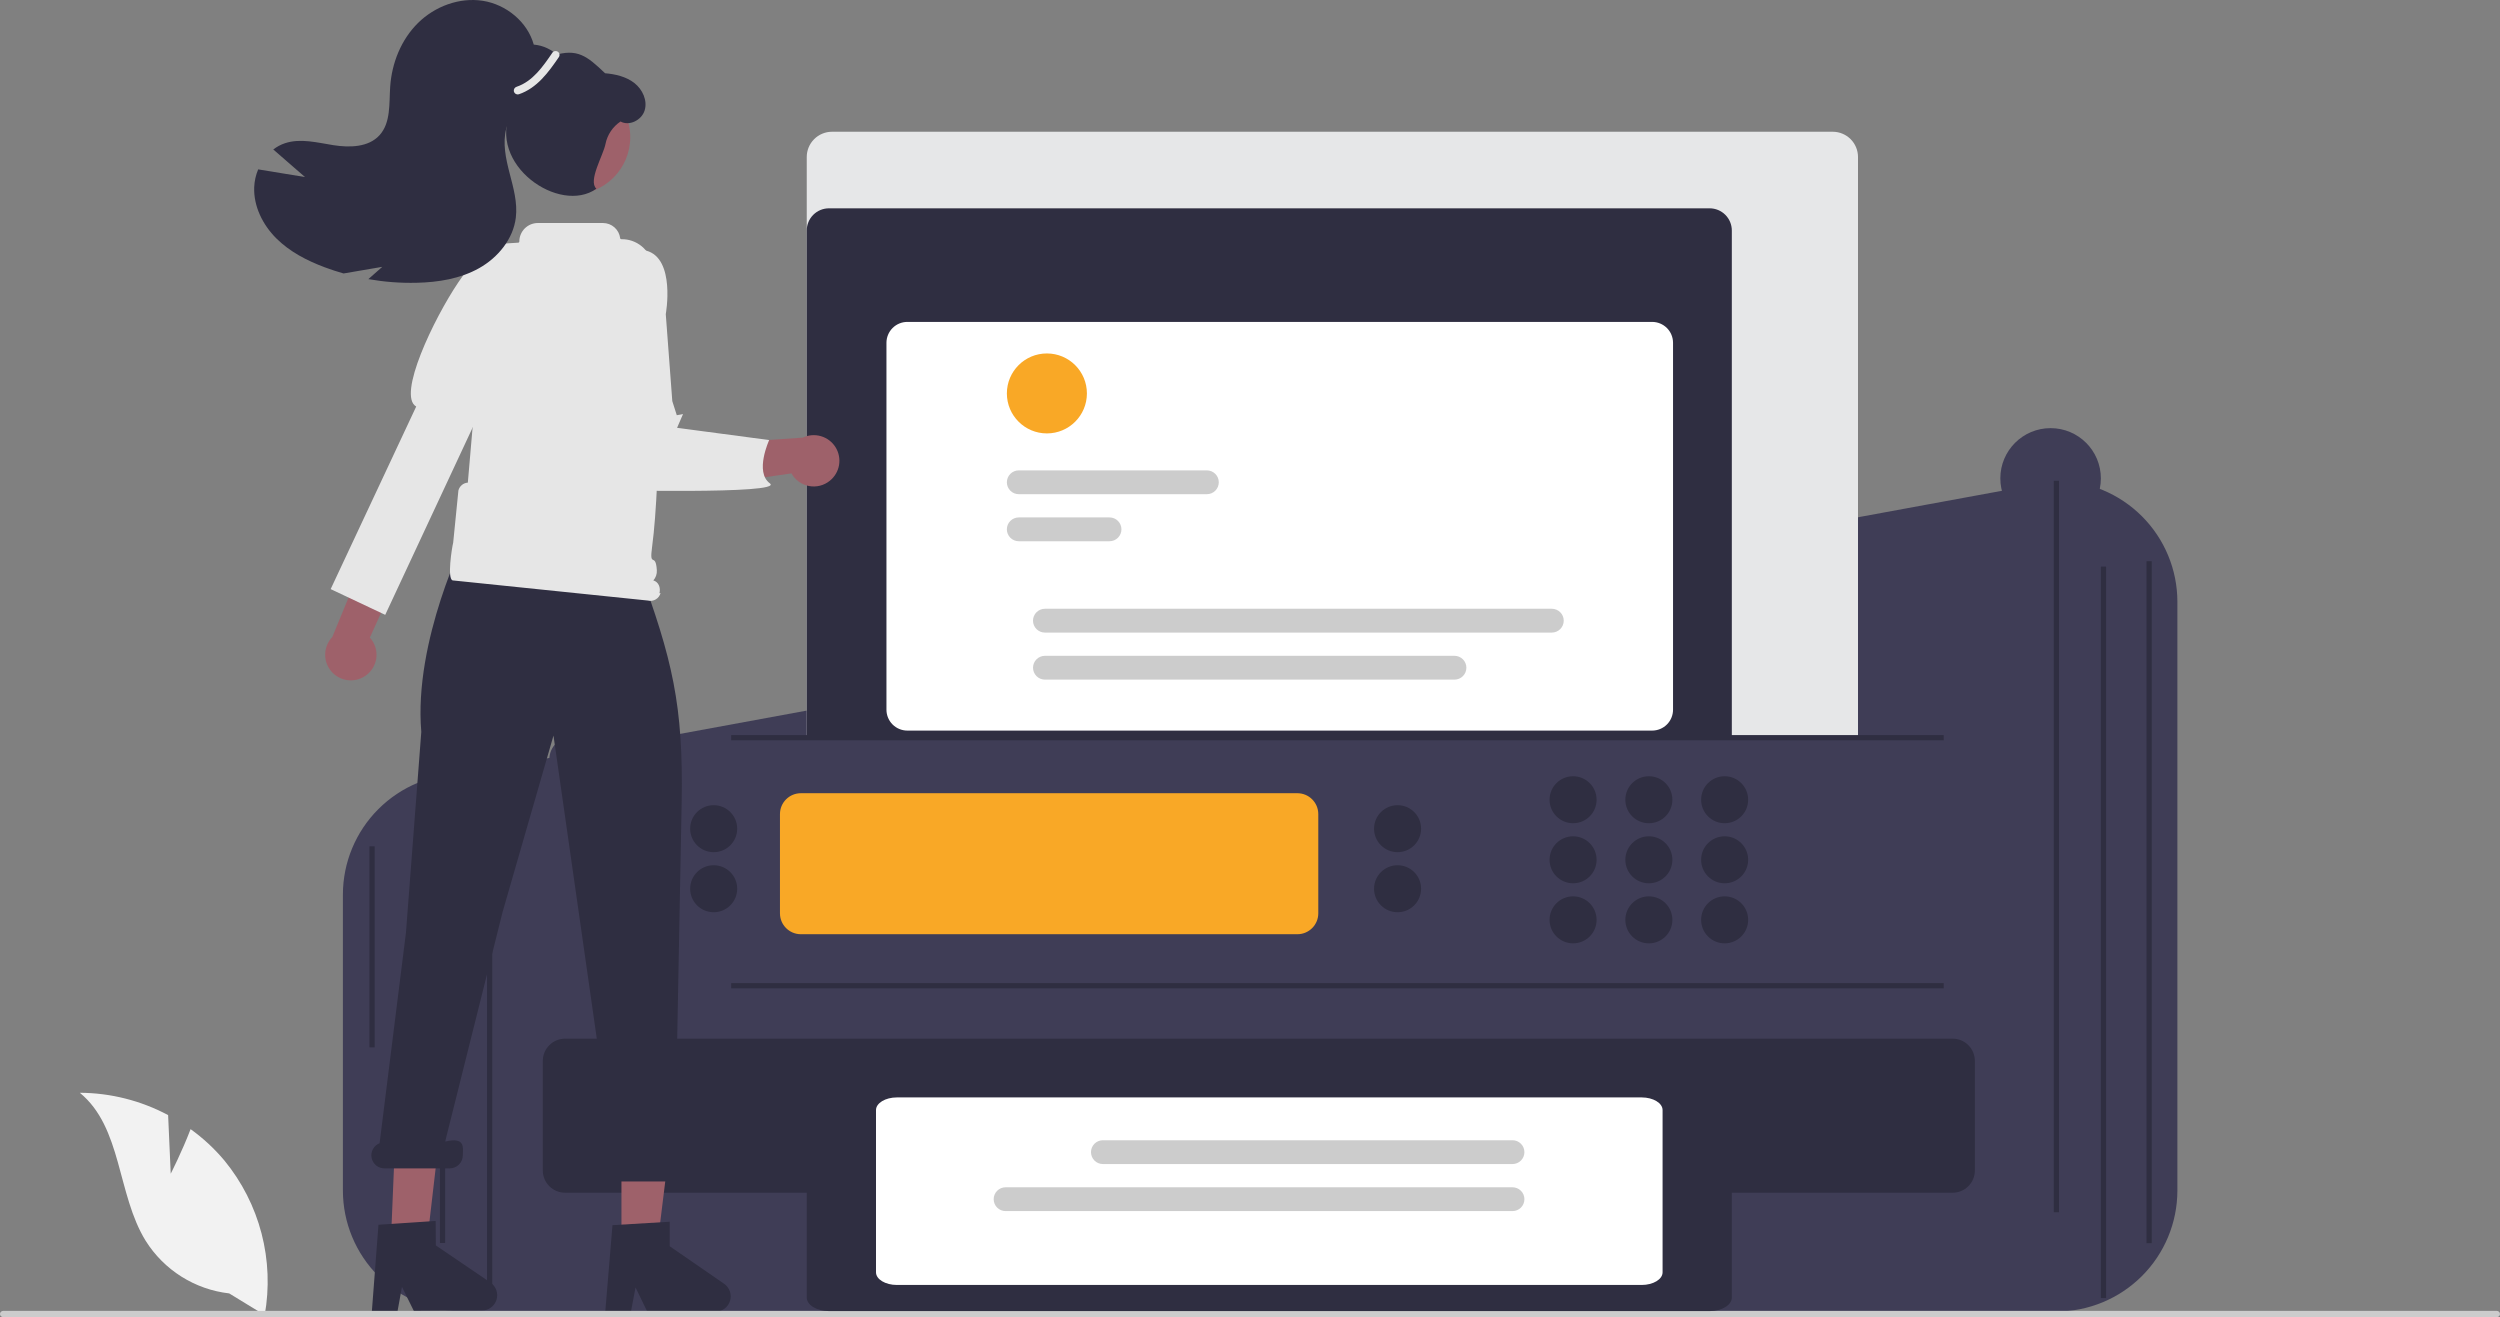 <svg width="298" height="157" viewBox="0 0 298 157" fill="none" xmlns="http://www.w3.org/2000/svg">
<rect x="0" y="0" width="298" height="157" fill="#808080" stroke="none"/>
<g clip-path="url(#clip0_35334_4020)">
<path d="M245.12 156.334H55.298C51.474 156.33 47.807 154.81 45.103 152.108C42.399 149.406 40.878 145.742 40.874 141.921V106.63C40.878 102.808 42.399 99.145 45.103 96.443C47.807 93.741 51.474 92.221 55.298 92.217L245.12 57.309C248.944 57.314 252.611 58.834 255.315 61.535C258.019 64.237 259.54 67.901 259.545 71.722V141.921C259.54 145.742 258.019 149.406 255.315 152.108C252.611 154.81 248.944 156.33 245.12 156.334V156.334Z" fill="#3F3D56"/>
<path d="M58.676 98.779H58.053V154.726H58.676V98.779Z" fill="#2F2E41"/>
<path d="M44.659 100.879H44.036V124.847H44.659V100.879Z" fill="#2F2E41"/>
<path d="M53.062 92.217H52.44V148.164H53.062V92.217Z" fill="#2F2E41"/>
<path d="M218.466 91.75H99.173C98.376 91.749 97.611 91.432 97.047 90.868C96.483 90.305 96.165 89.54 96.164 88.743V18.711C96.165 17.914 96.483 17.15 97.047 16.586C97.611 16.022 98.376 15.705 99.173 15.704H218.466C219.263 15.705 220.028 16.022 220.592 16.586C221.156 17.15 221.474 17.914 221.474 18.711V88.743C221.474 89.54 221.156 90.305 220.592 90.868C220.028 91.432 219.263 91.749 218.466 91.75Z" fill="#E6E7E8"/>
<path d="M203.787 91.75H98.812C98.11 91.749 97.437 91.47 96.941 90.974C96.445 90.478 96.165 89.806 96.164 89.104V27.477C96.165 26.776 96.444 26.103 96.941 25.607C97.437 25.111 98.11 24.832 98.812 24.832H203.787C204.489 24.832 205.162 25.111 205.658 25.607C206.154 26.103 206.434 26.776 206.434 27.477V89.104C206.434 89.806 206.154 90.478 205.658 90.974C205.162 91.47 204.489 91.749 203.787 91.75Z" fill="#2F2E41"/>
<path d="M233.223 117.117H68.13C67.428 117.116 66.755 116.837 66.258 116.341C65.762 115.845 65.483 115.172 65.482 114.471V90.505C65.483 89.803 65.762 89.131 66.258 88.635C66.755 88.139 67.428 87.86 68.13 87.859H233.223C233.925 87.86 234.598 88.139 235.094 88.635C235.591 89.131 235.87 89.803 235.871 90.505V114.471C235.87 115.172 235.591 115.845 235.094 116.341C234.598 116.837 233.925 117.116 233.223 117.117Z" fill="#3F3D56"/>
<path d="M154.648 94.551H95.463C94.087 94.551 92.972 95.666 92.972 97.041V108.869C92.972 110.244 94.087 111.359 95.463 111.359H154.648C156.024 111.359 157.14 110.244 157.14 108.869V97.041C157.14 95.666 156.024 94.551 154.648 94.551Z" fill="#F9A826"/>
<path d="M187.511 98.13C189.059 98.13 190.314 96.876 190.314 95.329C190.314 93.782 189.059 92.528 187.511 92.528C185.963 92.528 184.708 93.782 184.708 95.329C184.708 96.876 185.963 98.13 187.511 98.13Z" fill="#2F2E41"/>
<path d="M196.544 98.13C198.093 98.13 199.348 96.876 199.348 95.329C199.348 93.782 198.093 92.528 196.544 92.528C194.996 92.528 193.741 93.782 193.741 95.329C193.741 96.876 194.996 98.13 196.544 98.13Z" fill="#2F2E41"/>
<path d="M205.578 98.13C207.126 98.13 208.381 96.876 208.381 95.329C208.381 93.782 207.126 92.528 205.578 92.528C204.029 92.528 202.774 93.782 202.774 95.329C202.774 96.876 204.029 98.13 205.578 98.13Z" fill="#2F2E41"/>
<path d="M187.511 105.289C189.059 105.289 190.314 104.035 190.314 102.488C190.314 100.941 189.059 99.687 187.511 99.687C185.963 99.687 184.708 100.941 184.708 102.488C184.708 104.035 185.963 105.289 187.511 105.289Z" fill="#2F2E41"/>
<path d="M196.544 105.289C198.093 105.289 199.348 104.035 199.348 102.488C199.348 100.941 198.093 99.687 196.544 99.687C194.996 99.687 193.741 100.941 193.741 102.488C193.741 104.035 194.996 105.289 196.544 105.289Z" fill="#2F2E41"/>
<path d="M205.578 105.289C207.126 105.289 208.381 104.035 208.381 102.488C208.381 100.941 207.126 99.687 205.578 99.687C204.029 99.687 202.774 100.941 202.774 102.488C202.774 104.035 204.029 105.289 205.578 105.289Z" fill="#2F2E41"/>
<path d="M187.511 112.448C189.059 112.448 190.314 111.194 190.314 109.647C190.314 108.099 189.059 106.845 187.511 106.845C185.963 106.845 184.708 108.099 184.708 109.647C184.708 111.194 185.963 112.448 187.511 112.448Z" fill="#2F2E41"/>
<path d="M166.591 101.58C168.139 101.58 169.394 100.326 169.394 98.779C169.394 97.232 168.139 95.978 166.591 95.978C165.043 95.978 163.787 97.232 163.787 98.779C163.787 100.326 165.043 101.58 166.591 101.58Z" fill="#2F2E41"/>
<path d="M166.591 108.739C168.139 108.739 169.394 107.485 169.394 105.938C169.394 104.391 168.139 103.136 166.591 103.136C165.043 103.136 163.787 104.391 163.787 105.938C163.787 107.485 165.043 108.739 166.591 108.739Z" fill="#2F2E41"/>
<path d="M244.431 63.008C247.74 63.008 250.423 60.328 250.423 57.021C250.423 53.715 247.74 51.034 244.431 51.034C241.122 51.034 238.439 53.715 238.439 57.021C238.439 60.328 241.122 63.008 244.431 63.008Z" fill="#3F3D56"/>
<path d="M85.07 101.58C86.619 101.58 87.874 100.326 87.874 98.779C87.874 97.232 86.619 95.978 85.07 95.978C83.522 95.978 82.267 97.232 82.267 98.779C82.267 100.326 83.522 101.58 85.07 101.58Z" fill="#2F2E41"/>
<path d="M85.07 108.739C86.619 108.739 87.874 107.485 87.874 105.938C87.874 104.391 86.619 103.136 85.07 103.136C83.522 103.136 82.267 104.391 82.267 105.938C82.267 107.485 83.522 108.739 85.07 108.739Z" fill="#2F2E41"/>
<path d="M196.544 112.448C198.093 112.448 199.348 111.194 199.348 109.647C199.348 108.099 198.093 106.845 196.544 106.845C194.996 106.845 193.741 108.099 193.741 109.647C193.741 111.194 194.996 112.448 196.544 112.448Z" fill="#2F2E41"/>
<path d="M205.578 112.448C207.126 112.448 208.381 111.194 208.381 109.647C208.381 108.099 207.126 106.845 205.578 106.845C204.029 106.845 202.774 108.099 202.774 109.647C202.774 111.194 204.029 112.448 205.578 112.448Z" fill="#2F2E41"/>
<path d="M232.756 142.172H67.351C66.649 142.171 65.976 141.892 65.48 141.396C64.983 140.9 64.704 140.228 64.703 139.526V126.454C64.704 125.753 64.983 125.08 65.48 124.584C65.976 124.088 66.649 123.809 67.351 123.808H232.756C233.458 123.809 234.131 124.088 234.627 124.584C235.124 125.08 235.403 125.753 235.404 126.454V139.526C235.403 140.228 235.124 140.9 234.627 141.396C234.131 141.892 233.458 142.171 232.756 142.172Z" fill="#2F2E41"/>
<path d="M108.157 38.371H196.934C197.595 38.371 198.228 38.633 198.696 39.1C199.163 39.567 199.426 40.2 199.426 40.861V84.597C199.426 85.257 199.163 85.891 198.696 86.358C198.228 86.825 197.595 87.087 196.934 87.087H108.157C107.496 87.087 106.862 86.825 106.395 86.358C105.928 85.891 105.665 85.257 105.665 84.597V40.861C105.665 40.534 105.729 40.21 105.855 39.908C105.98 39.606 106.164 39.331 106.395 39.1C106.626 38.869 106.901 38.685 107.203 38.56C107.506 38.435 107.83 38.371 108.157 38.371Z" fill="white"/>
<path d="M124.789 51.663C127.424 51.663 129.559 49.529 129.559 46.897C129.559 44.265 127.424 42.131 124.789 42.131C122.155 42.131 120.019 44.265 120.019 46.897C120.019 49.529 122.155 51.663 124.789 51.663Z" fill="#F9A826"/>
<path d="M143.856 58.907H121.44C121.063 58.908 120.702 58.759 120.436 58.493C120.169 58.228 120.019 57.867 120.018 57.491C120.017 57.115 120.166 56.754 120.431 56.487C120.697 56.221 121.057 56.07 121.433 56.069H143.856C144.043 56.069 144.228 56.105 144.4 56.176C144.573 56.247 144.73 56.351 144.862 56.483C144.994 56.615 145.099 56.771 145.171 56.943C145.242 57.115 145.279 57.3 145.28 57.486C145.28 57.673 145.243 57.858 145.172 58.03C145.101 58.202 144.996 58.359 144.865 58.491C144.733 58.623 144.576 58.728 144.404 58.799C144.231 58.87 144.047 58.907 143.86 58.907H143.856Z" fill="#CCCCCC"/>
<path d="M132.257 64.516H121.44C121.063 64.516 120.701 64.367 120.435 64.102C120.168 63.836 120.018 63.475 120.017 63.099C120.017 62.722 120.166 62.361 120.432 62.094C120.698 61.828 121.059 61.678 121.435 61.677H132.257C132.633 61.678 132.994 61.827 133.26 62.093C133.526 62.36 133.675 62.72 133.675 63.096C133.675 63.472 133.526 63.833 133.26 64.099C132.994 64.365 132.633 64.515 132.257 64.516H132.257Z" fill="#CCCCCC"/>
<path d="M184.974 75.404H124.555C124.178 75.404 123.817 75.255 123.55 74.989C123.284 74.723 123.134 74.362 123.133 73.986C123.133 73.61 123.282 73.249 123.548 72.982C123.814 72.716 124.174 72.566 124.551 72.565H184.974C185.161 72.565 185.346 72.601 185.518 72.672C185.691 72.743 185.847 72.847 185.98 72.979C186.112 73.111 186.217 73.267 186.288 73.439C186.36 73.611 186.397 73.796 186.397 73.983C186.398 74.169 186.361 74.354 186.29 74.526C186.219 74.698 186.114 74.855 185.982 74.987C185.85 75.119 185.694 75.224 185.521 75.295C185.349 75.367 185.164 75.403 184.978 75.404H184.974Z" fill="#CCCCCC"/>
<path d="M173.375 81.012H124.555C124.178 81.011 123.818 80.861 123.552 80.595C123.286 80.329 123.136 79.969 123.136 79.592C123.136 79.216 123.286 78.856 123.552 78.59C123.818 78.323 124.178 78.174 124.555 78.173H173.375C173.751 78.174 174.112 78.323 174.378 78.59C174.644 78.856 174.793 79.216 174.793 79.592C174.793 79.969 174.644 80.329 174.378 80.595C174.112 80.861 173.751 81.011 173.375 81.012V81.012Z" fill="#CCCCCC"/>
<path d="M20.351 139.904L20.04 132.921C16.8 131.191 13.186 130.277 9.512 130.258C14.569 134.389 13.937 142.351 17.364 147.905C18.447 149.629 19.904 151.088 21.627 152.173C23.35 153.258 25.296 153.942 27.32 154.174L31.551 156.762C32.131 153.528 32.003 150.207 31.176 147.027C30.348 143.847 28.84 140.884 26.756 138.343C25.573 136.929 24.216 135.669 22.718 134.593C21.704 137.263 20.351 139.904 20.351 139.904Z" fill="#F2F2F2"/>
<path d="M43.464 80.618C43.84 80.382 44.159 80.065 44.399 79.692C44.64 79.318 44.795 78.896 44.855 78.456C44.914 78.016 44.877 77.568 44.744 77.144C44.612 76.72 44.388 76.331 44.089 76.002L54.177 53.665L48.583 54.144L39.612 75.93C39.094 76.469 38.791 77.179 38.762 77.927C38.733 78.674 38.979 79.406 39.454 79.983C39.928 80.561 40.599 80.945 41.338 81.062C42.077 81.179 42.833 81.021 43.464 80.618L43.464 80.618Z" fill="#9E616A"/>
<path d="M61.792 32.669L59.119 29.49C59.119 29.49 57.595 29.267 54.629 33.659C51.711 37.981 47.315 47.157 49.612 48.46L39.415 70.222L45.918 73.291L56.883 49.797L61.744 43.188L61.792 32.669Z" fill="#E6E6E6"/>
<path d="M56.8 70.094L75.49 69.782L77.047 57.021H56.8V70.094Z" fill="#9E616A"/>
<path d="M74.078 148.165L78.392 148.164L80.445 131.535L74.077 131.535L74.078 148.165Z" fill="#9E616A"/>
<path d="M46.59 148.106L50.904 148.076L52.84 131.433L47.229 132.719L46.59 148.106Z" fill="#9E616A"/>
<path d="M60.085 46.031L59.107 48.571L59.303 51.111L78.436 57.733L77.487 46.617L75.336 44.078L60.085 46.031Z" fill="#FFB6B6"/>
<path d="M68.293 23.175C72.067 23.175 75.127 20.118 75.127 16.347C75.127 12.576 72.067 9.519 68.293 9.519C64.519 9.519 61.459 12.576 61.459 16.347C61.459 20.118 64.519 23.175 68.293 23.175Z" fill="#9E616A"/>
<path d="M73.008 146.038L79.828 145.631V148.551L86.313 153.026C86.633 153.247 86.874 153.564 87.001 153.932C87.128 154.299 87.134 154.698 87.018 155.069C86.903 155.441 86.671 155.765 86.357 155.996C86.044 156.226 85.665 156.35 85.276 156.35H77.155L75.756 153.462L75.209 156.35H72.148L73.008 146.038Z" fill="#2F2E41"/>
<path d="M45.114 145.99L51.932 145.535L51.952 148.455L58.468 152.885C58.79 153.103 59.033 153.419 59.163 153.786C59.292 154.153 59.301 154.551 59.188 154.923C59.074 155.295 58.845 155.622 58.533 155.854C58.221 156.087 57.843 156.214 57.454 156.216L49.334 156.273L47.914 153.395L47.388 156.287L44.326 156.308L45.114 145.99Z" fill="#2F2E41"/>
<path d="M45.247 136.271L48.389 111.178L50.219 87.237C49.284 76.343 55.554 63.869 55.554 63.869L58.006 52.999L76.117 67.623L76.112 67.604C80.14 78.581 81.475 84.004 81.254 95.693L80.46 137.715H80.71C81.123 137.715 81.519 137.879 81.811 138.171C82.103 138.462 82.267 138.858 82.267 139.271C82.267 139.684 82.103 140.08 81.811 140.371C81.519 140.663 81.123 140.827 80.71 140.827H72.922C72.509 140.827 72.113 140.663 71.821 140.371C71.529 140.08 71.365 139.684 71.365 139.271C71.365 138.858 71.529 138.462 71.821 138.171C72.113 137.879 72.509 137.715 72.922 137.715H73.123L65.975 87.68L59.915 108.688L53.062 136.078C55.554 135.456 55.167 136.898 55.167 137.715C55.167 138.127 55.003 138.523 54.711 138.815C54.418 139.107 54.022 139.271 53.609 139.271H45.822C45.46 139.271 45.109 139.145 44.829 138.915C44.55 138.685 44.36 138.364 44.292 138.008C44.224 137.653 44.282 137.285 44.456 136.968C44.631 136.651 44.911 136.404 45.247 136.271L45.247 136.271Z" fill="#2F2E41"/>
<path d="M54.02 64.686L54.643 58.461C54.708 58.207 54.852 57.98 55.053 57.812C55.255 57.645 55.505 57.546 55.766 57.529C56.026 54.563 57.118 41.77 57.183 41.213L57.186 41.189L57.682 30.589C57.7 30.204 57.86 29.839 58.13 29.564C58.4 29.289 58.762 29.123 59.147 29.098L61.77 28.926C61.806 28.925 61.84 28.91 61.865 28.884C61.89 28.858 61.904 28.824 61.904 28.788C61.904 28.203 62.137 27.642 62.55 27.229C62.964 26.816 63.525 26.584 64.11 26.584H71.876C72.379 26.584 72.865 26.767 73.242 27.1C73.619 27.433 73.862 27.891 73.924 28.39C73.928 28.424 73.944 28.456 73.97 28.479C73.996 28.502 74.029 28.514 74.064 28.513L74.065 28.513C74.947 28.495 75.807 28.794 76.488 29.355C77.169 29.916 77.626 30.702 77.777 31.571C78.838 37.743 78.786 57.355 77.734 65.143C77.367 67.854 78.157 65.707 78.295 67.975C78.309 68.195 78.279 68.414 78.208 68.622C78.137 68.83 78.025 69.021 77.879 69.186C78.52 69.372 78.769 70.064 78.605 70.716L78.741 70.682C78.66 71.002 78.455 71.277 78.172 71.447C77.888 71.616 77.549 71.666 77.228 71.585L53.957 69.184C53.289 69.016 53.852 65.352 54.02 64.686Z" fill="#E6E6E6"/>
<path d="M98.919 57.303C98.575 57.584 98.173 57.786 97.742 57.895C97.312 58.004 96.862 58.017 96.425 57.934C95.989 57.85 95.576 57.672 95.216 57.412C94.855 57.152 94.556 56.816 94.34 56.428L83.817 57.955L86.048 52.807L95.693 52.164C96.37 51.844 97.14 51.783 97.858 51.993C98.576 52.203 99.193 52.668 99.591 53.301C99.988 53.935 100.139 54.692 100.016 55.429C99.892 56.167 99.502 56.833 98.919 57.303L98.919 57.303Z" fill="#9E616A"/>
<path d="M79.36 37.447C79.36 37.447 80.565 30.792 77.011 29.871C73.457 28.95 71.567 34.918 71.567 34.918C68.704 43.739 68.359 49.816 71.4 52.204L71.341 58.402C71.341 58.402 93.605 58.962 91.765 57.614C89.926 56.266 91.687 52.455 91.687 52.455L80.708 50.997L81.419 49.351L80.673 49.494L80.138 47.815L79.36 37.447Z" fill="#E6E6E6"/>
<path d="M36.355 21.103C35.094 20.009 33.834 18.914 32.574 17.818C32.993 17.494 33.464 17.242 33.966 17.073C35.818 16.457 37.826 17.003 39.751 17.306C41.678 17.61 43.92 17.562 45.234 16.123C46.601 14.627 46.372 12.342 46.511 10.325C46.702 7.509 47.819 4.721 49.827 2.739C51.834 0.756 54.761 -0.341 57.55 0.095C60.339 0.533 62.872 2.6 63.624 5.316C64.76 5.411 65.822 5.918 66.609 6.741C67.397 7.565 67.855 8.647 67.898 9.786C67.904 10.85 67.479 11.961 66.606 12.574C65.734 13.186 64.397 13.149 63.697 12.344L64.718 11.249C62.927 11.164 60.777 13.614 60.339 15.352C59.9 17.087 60.296 18.912 60.745 20.646C61.194 22.379 61.701 24.152 61.488 25.929C61.182 28.486 59.365 30.698 57.118 31.962C54.872 33.226 52.24 33.649 49.664 33.708C47.735 33.753 45.807 33.607 43.907 33.272C44.462 32.785 45.014 32.296 45.568 31.808L40.952 32.597C40.203 32.384 39.46 32.141 38.728 31.869C36.598 31.075 34.527 30.005 32.923 28.401C31.317 26.793 30.218 24.59 30.3 22.321C30.329 21.588 30.49 20.866 30.776 20.19C32.636 20.493 34.496 20.798 36.355 21.103Z" fill="#2F2E41"/>
<path d="M75.611 9.892C74.631 9.129 73.362 8.839 72.124 8.73C69.972 6.678 68.829 5.736 65.986 6.609C63.143 7.481 62.151 10.448 60.924 13.155C57.981 19.644 66.728 25.61 71.089 22.497C70.062 21.55 71.914 18.527 72.175 17.156C72.396 16.064 73.039 15.103 73.966 14.483C75.005 15.065 76.481 14.325 76.839 13.171C77.207 11.986 76.591 10.656 75.611 9.892Z" fill="#2F2E41"/>
<path d="M1.63372e-06 156.63C-0 156.728 0.038 156.822 0.107 156.891C0.177 156.961 0.27 157 0.368 157H297.629C297.728 157 297.822 156.961 297.891 156.892C297.961 156.822 298 156.728 298 156.63C298 156.531 297.961 156.437 297.891 156.368C297.822 156.298 297.728 156.259 297.629 156.259H0.371C0.273 156.259 0.179 156.298 0.109 156.367C0.04 156.436 0 156.53 1.63372e-06 156.627V156.63V156.63Z" fill="#CCCCCC"/>
<path d="M203.787 156.281H98.812C97.351 156.28 96.166 155.557 96.164 154.666V140.986C96.166 140.094 97.351 139.372 98.812 139.371H203.787C205.248 139.372 206.433 140.094 206.434 140.986V154.666C206.433 155.557 205.248 156.28 203.787 156.281Z" fill="#2F2E41"/>
<path d="M195.688 153.168H106.911C105.535 153.168 104.419 152.493 104.419 151.659V132.321C104.419 131.487 105.535 130.812 106.911 130.812H195.688C197.064 130.812 198.18 131.487 198.18 132.321V151.659C198.18 152.493 197.064 153.168 195.688 153.168Z" fill="white"/>
<path d="M119.87 141.525H180.289C180.665 141.524 181.027 141.674 181.293 141.939C181.56 142.205 181.71 142.566 181.71 142.942C181.711 143.318 181.562 143.679 181.296 143.946C181.03 144.212 180.669 144.362 180.293 144.363H119.87C119.493 144.364 119.131 144.215 118.864 143.95C118.597 143.685 118.447 143.324 118.446 142.948C118.445 142.571 118.593 142.21 118.859 141.943C119.125 141.676 119.486 141.526 119.862 141.525H119.87Z" fill="#CCCCCC"/>
<path d="M131.469 135.916H180.289C180.666 135.916 181.027 136.066 181.293 136.332C181.56 136.598 181.709 136.959 181.709 137.336C181.71 137.712 181.56 138.073 181.294 138.339C181.027 138.605 180.666 138.755 180.289 138.755H131.469C131.283 138.755 131.098 138.719 130.925 138.648C130.753 138.577 130.596 138.473 130.464 138.342C130.332 138.21 130.227 138.054 130.155 137.882C130.083 137.71 130.046 137.525 130.046 137.339C130.045 137.152 130.081 136.968 130.152 136.795C130.224 136.623 130.328 136.466 130.459 136.334C130.591 136.202 130.747 136.097 130.92 136.026C131.092 135.954 131.276 135.917 131.463 135.916H131.469V135.916Z" fill="#CCCCCC"/>
<path d="M65.824 6.312C64.729 7.915 63.512 9.693 61.583 10.342C61.465 10.378 61.365 10.457 61.304 10.564C61.244 10.671 61.227 10.797 61.257 10.917C61.291 11.035 61.37 11.136 61.477 11.197C61.585 11.258 61.712 11.274 61.831 11.243C64.018 10.507 65.385 8.608 66.631 6.784C66.662 6.731 66.682 6.672 66.69 6.611C66.699 6.551 66.695 6.489 66.679 6.43C66.664 6.37 66.637 6.315 66.6 6.266C66.563 6.217 66.516 6.176 66.463 6.145C66.41 6.114 66.352 6.094 66.291 6.085C66.23 6.077 66.168 6.081 66.109 6.096C66.049 6.112 65.994 6.139 65.945 6.176C65.896 6.213 65.855 6.259 65.824 6.312V6.312Z" fill="#E6E6E6"/>
<path d="M245.432 57.309H244.809V144.5H245.432V57.309Z" fill="#2F2E41"/>
<path d="M251.046 67.536H250.423V154.727H251.046V67.536Z" fill="#2F2E41"/>
<path d="M256.486 66.895H255.863V148.188H256.486V66.895Z" fill="#2F2E41"/>
<path d="M231.691 87.622H87.158V88.244H231.691V87.622Z" fill="#2F2E41"/>
<path d="M231.691 117.19H87.158V117.813H231.691V117.19Z" fill="#2F2E41"/>
</g>
<defs>
<clipPath id="clip0_35334_4020">
<rect width="298" height="157" fill="white"/>
</clipPath>
</defs>
</svg>
